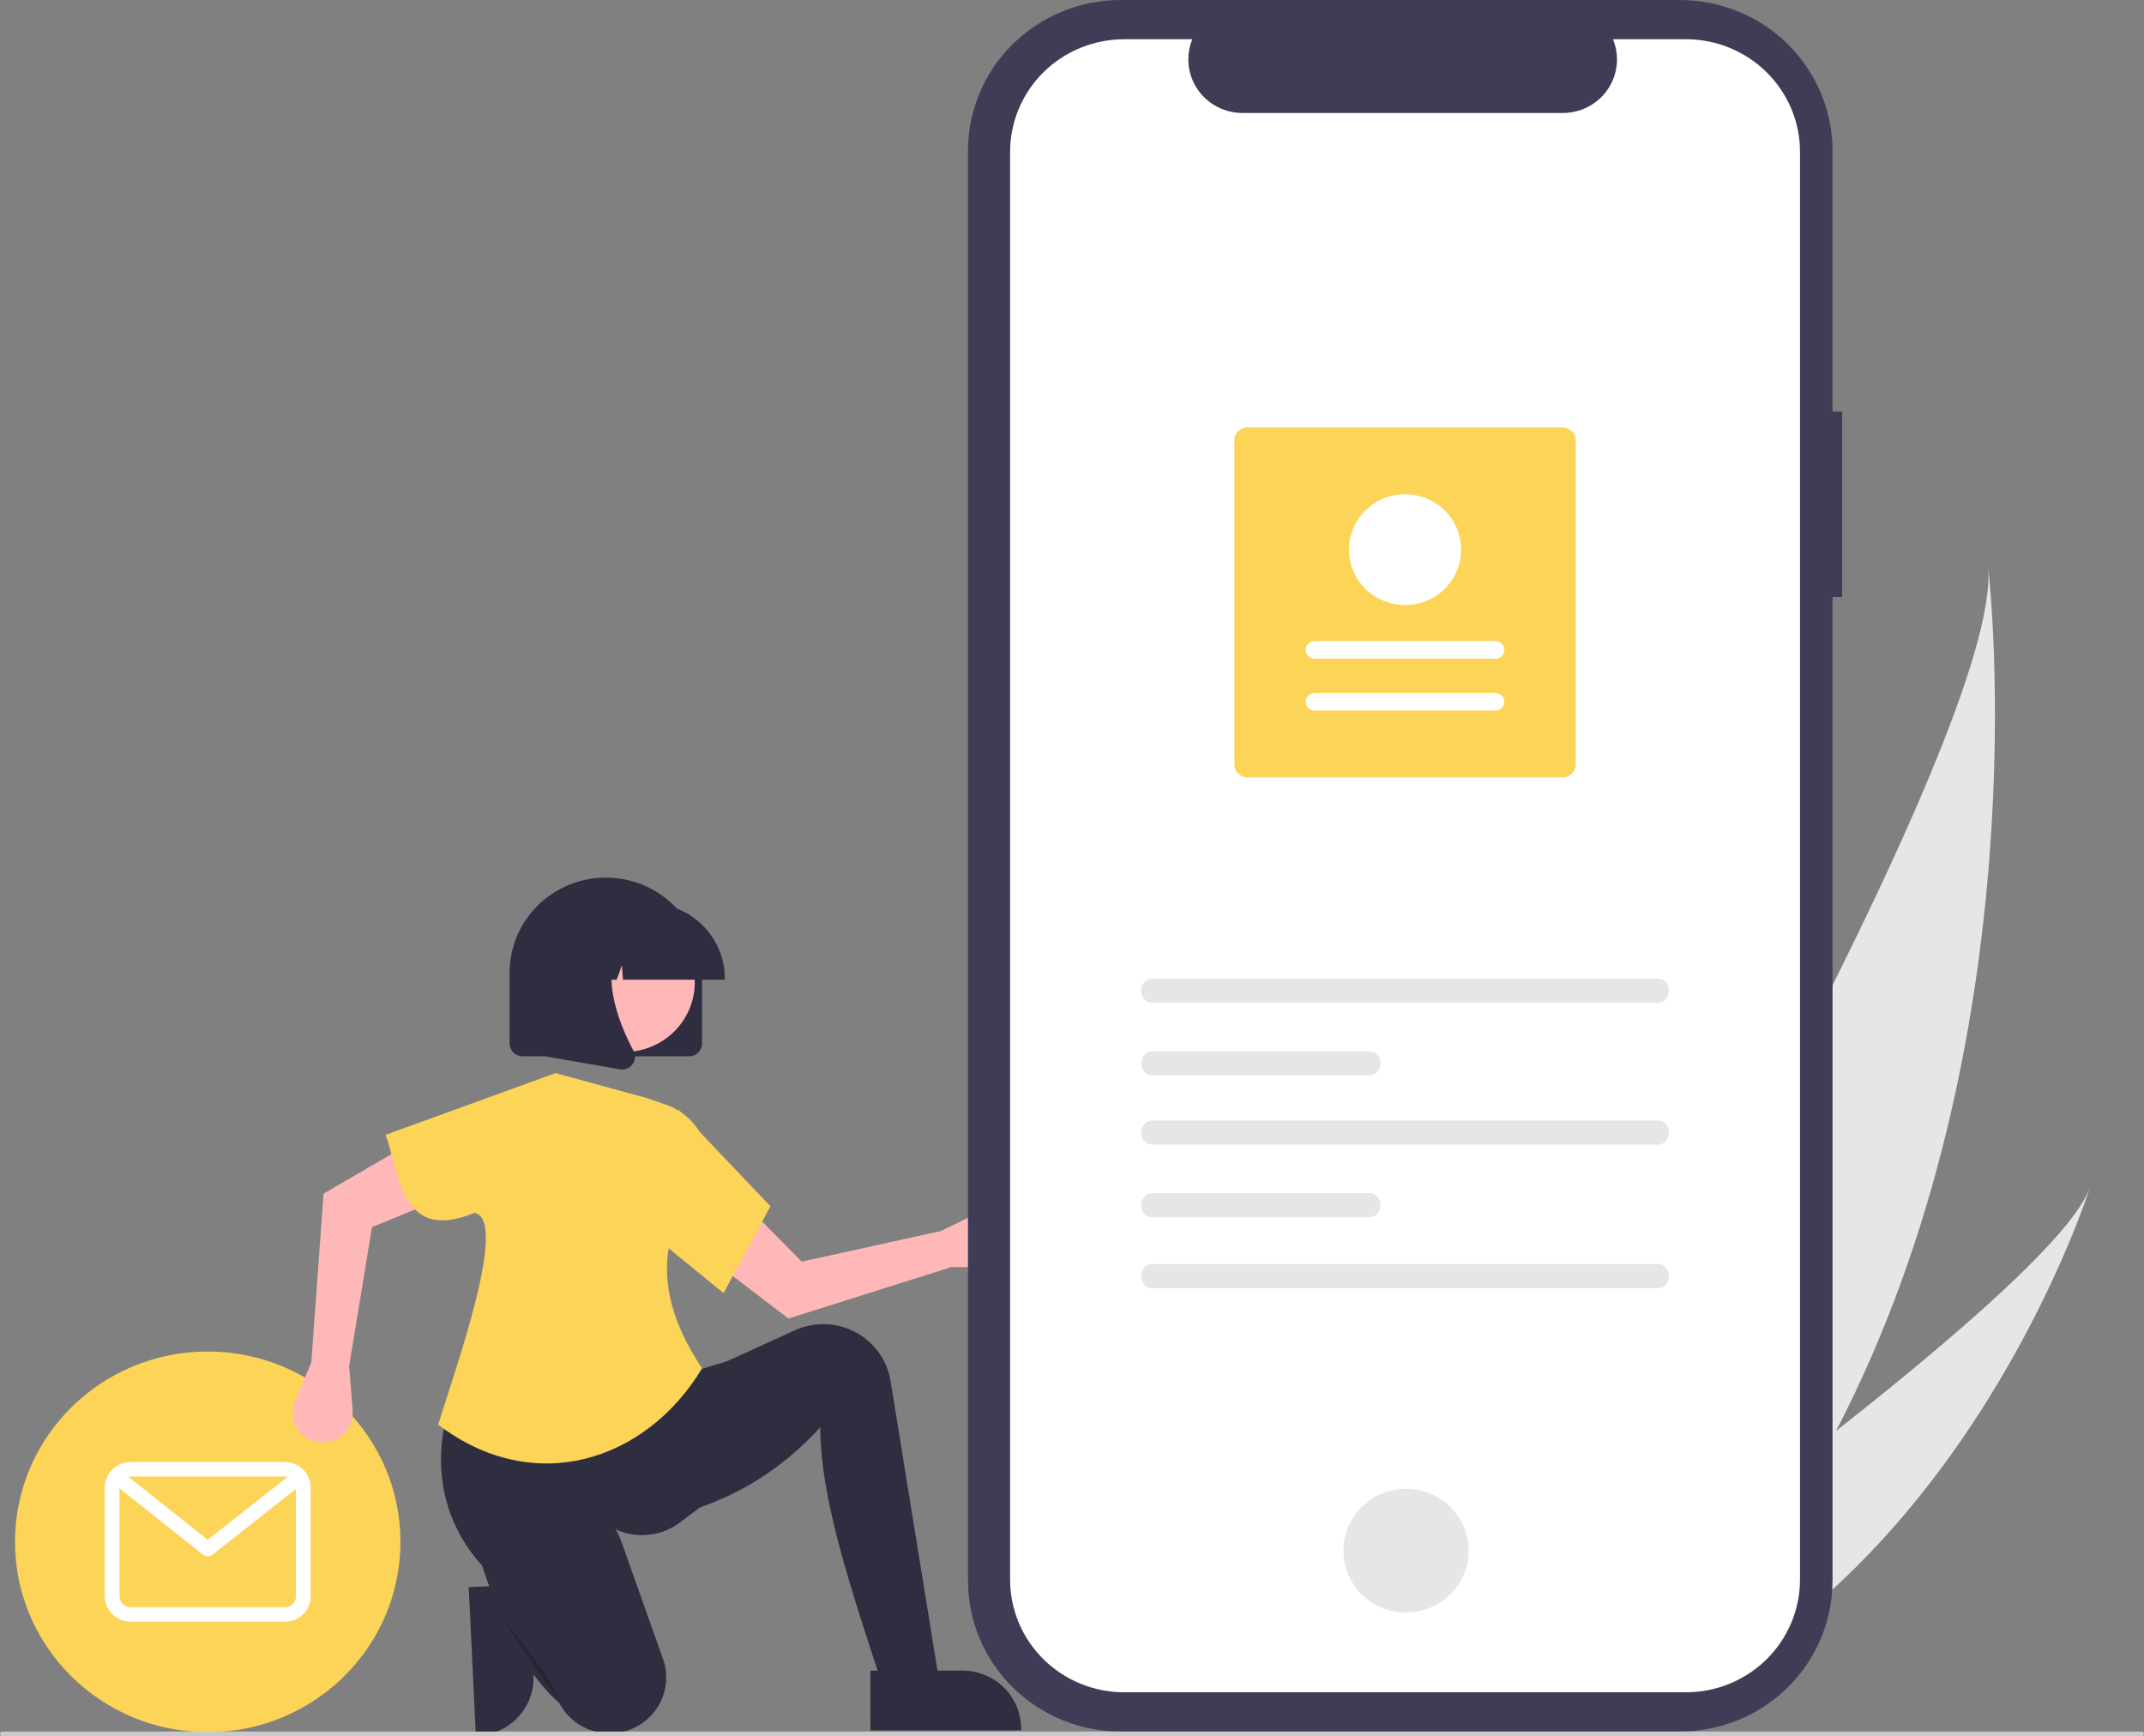 <svg width="431" height="349" viewBox="0 0 431 349" fill="none" xmlns="http://www.w3.org/2000/svg">
<rect x="0" y="0" width="431" height="349" fill="#808080" stroke="none"/>
<g clip-path="url(#clip0_399_19)">
<path d="M106.383 318.452L107.26 336.7L107.26 336.701C107.408 339.785 106.309 342.8 104.205 345.084C102.102 347.369 99.166 348.734 96.043 348.88L95.66 348.898L94.225 319.022L106.383 318.452Z" fill="#2F2E41"/>
<path d="M369.097 287.615C360.296 304.576 349.133 320.978 335.009 335.824C334.696 336.159 334.379 336.486 334.059 336.818L300.596 321.174C300.8 320.838 301.025 320.461 301.266 320.049C315.641 295.762 402.413 147.606 399.671 114.051C399.991 116.819 410.276 208.342 369.097 287.615Z" fill="#E6E6E6"/>
<path d="M341.465 338.842C340.997 339.105 340.517 339.362 340.033 339.611L314.93 327.875C315.281 327.629 315.69 327.339 316.159 327.012C323.85 321.559 346.719 305.198 369.097 287.615C393.145 268.721 416.629 248.418 420.116 238.728C419.408 240.95 397.397 308.499 341.465 338.842Z" fill="#E6E6E6"/>
<path d="M41.758 348.169C63.155 348.169 80.5 331.041 80.5 309.912C80.5 288.783 63.155 271.654 41.758 271.654C20.362 271.654 3.017 288.783 3.017 309.912C3.017 331.041 20.362 348.169 41.758 348.169Z" fill="#FCD458"/>
<path d="M57.277 293.857H26.24C24.869 293.859 23.554 294.398 22.584 295.355C21.614 296.313 21.069 297.611 21.067 298.966V320.858C21.069 322.212 21.614 323.511 22.584 324.468C23.554 325.426 24.869 325.965 26.24 325.966H57.278C58.649 325.965 59.964 325.426 60.934 324.468C61.903 323.511 62.449 322.212 62.45 320.858V298.966C62.449 297.611 61.903 296.313 60.934 295.355C59.964 294.398 58.649 293.859 57.277 293.857ZM57.277 296.776C57.463 296.777 57.647 296.801 57.827 296.847L41.762 309.501L25.792 296.821C25.94 296.791 26.09 296.776 26.24 296.776H57.277ZM57.277 323.047H26.24C25.652 323.047 25.089 322.816 24.673 322.405C24.258 321.995 24.024 321.438 24.023 320.858V299.162L40.833 312.509C41.094 312.717 41.42 312.83 41.756 312.831C42.092 312.831 42.418 312.719 42.681 312.512L59.494 299.267V320.858C59.494 321.438 59.26 321.995 58.844 322.405C58.429 322.816 57.865 323.047 57.277 323.047Z" fill="white"/>
<path d="M191.271 254.677L199.939 254.748C200.816 254.755 201.684 254.573 202.483 254.215C203.282 253.857 203.992 253.331 204.563 252.674C205.135 252.017 205.555 251.244 205.793 250.411C206.031 249.577 206.083 248.702 205.943 247.847C205.794 246.927 205.427 246.054 204.873 245.299C204.319 244.544 203.594 243.928 202.755 243.5C201.916 243.073 200.987 242.845 200.043 242.837C199.099 242.829 198.167 243.039 197.32 243.452L189.145 247.435L161.185 253.592L149.207 241.499L142.326 252.689L158.49 265.022L191.271 254.677Z" fill="#FFB8B8"/>
<path d="M189.646 343.119L179.433 345.059C172.457 323.343 164.899 302.779 164.899 286.873C155.027 297.724 142.784 303.931 128.368 305.881L129.939 281.831L141.724 275.624L159.759 267.404C161.338 266.684 163.042 266.268 164.779 266.178C168.155 266.002 171.478 267.067 174.108 269.166C176.737 271.264 178.488 274.25 179.022 277.547L189.646 343.119Z" fill="#2F2E41"/>
<path d="M140.742 302.971L136.672 306.026C134.921 307.34 132.853 308.179 130.673 308.459C128.493 308.74 126.277 308.453 124.244 307.626C112.585 298.996 104.302 301.542 96.795 314.568C87.79 304.532 85.569 290.038 93.605 275.042L138.189 276.012L147.223 273.297L140.742 302.971Z" fill="#2F2E41"/>
<path d="M125.894 347.914C123.339 348.69 120.59 348.554 118.126 347.529C115.663 346.504 113.644 344.656 112.422 342.309C108.415 338.824 105.034 333.834 102.102 327.767C99.999 323.316 98.192 318.734 96.694 314.05C94.665 307.862 98.058 301.101 104.372 299.25C104.56 299.195 104.75 299.143 104.943 299.094C113.372 296.957 122.028 301.758 124.91 309.867L133.288 333.448C133.783 334.841 133.995 336.316 133.913 337.79C133.83 339.264 133.454 340.708 132.807 342.039C132.159 343.369 131.253 344.561 130.139 345.545C129.025 346.53 127.726 347.288 126.315 347.777C126.176 347.826 126.035 347.871 125.894 347.914Z" fill="#2F2E41"/>
<path opacity="0.2" d="M100.676 325.082C100.676 325.082 110.496 335.943 112.46 342.149L100.676 325.082Z" fill="black"/>
<path d="M62.589 273.823L59.302 281.745C58.969 282.546 58.818 283.41 58.858 284.275C58.898 285.14 59.129 285.987 59.534 286.755C59.939 287.523 60.51 288.194 61.205 288.723C61.9 289.251 62.703 289.623 63.559 289.813C64.48 290.018 65.437 290.006 66.353 289.779C67.268 289.552 68.117 289.115 68.831 288.505C69.544 287.895 70.103 287.128 70.461 286.265C70.82 285.403 70.969 284.469 70.895 283.54L70.187 274.565L74.786 246.643L90.606 240.154L82.641 229.688L65.041 239.926L62.589 273.823Z" fill="#FFB8B8"/>
<path d="M141.135 275.042C129.849 293.763 107.349 301.013 88.078 286.353C91.468 275.354 102.413 244.955 95.342 243.791C80.33 250.008 80.308 235.411 77.5 228.106L111.674 215.693L130.136 220.736L133.921 222.062C136.384 222.925 138.52 224.512 140.042 226.61C141.564 228.708 142.399 231.216 142.435 233.796C134.68 244.86 128.939 256.663 141.135 275.042Z" fill="#FCD458"/>
<path d="M145.455 259.914L131.903 248.859L136.421 223.064L154.883 242.459L145.455 259.914Z" fill="#FCD458"/>
<path d="M370.323 82.706H368.386V30.319C368.386 22.278 365.151 14.566 359.393 8.88C353.635 3.194 345.826 0 337.683 0H225.291C217.148 0 209.338 3.194 203.58 8.88C197.823 14.566 194.588 22.278 194.588 30.319V317.718C194.588 325.759 197.823 333.471 203.58 339.157C209.338 344.843 217.148 348.037 225.291 348.037H337.683C345.826 348.037 353.635 344.843 359.393 339.157C365.151 333.471 368.385 325.759 368.385 317.718V119.996H370.323L370.323 82.706Z" fill="#3F3D56"/>
<path d="M338.922 7.887H324.251C324.926 9.521 325.184 11.293 325.002 13.048C324.819 14.803 324.203 16.488 323.206 17.952C322.21 19.416 320.864 20.616 319.287 21.446C317.71 22.275 315.951 22.709 314.165 22.709H249.777C247.99 22.709 246.231 22.275 244.655 21.446C243.078 20.616 241.732 19.416 240.736 17.952C239.739 16.488 239.123 14.804 238.941 13.049C238.758 11.294 239.016 9.522 239.691 7.889H225.986C219.905 7.889 214.073 10.274 209.772 14.521C205.472 18.767 203.057 24.526 203.057 30.532V317.507C203.057 323.512 205.472 329.272 209.772 333.518C214.073 337.764 219.905 340.15 225.986 340.15H338.918C344.999 340.15 350.831 337.764 355.131 333.518C359.431 329.272 361.847 323.512 361.847 317.507V317.507V30.53C361.847 24.525 359.431 18.766 355.131 14.519C350.831 10.273 344.999 7.887 338.918 7.887H338.922L338.922 7.887Z" fill="white"/>
<path d="M282.648 324.113C289.601 324.113 295.239 318.546 295.239 311.679C295.239 304.812 289.601 299.245 282.648 299.245C275.694 299.245 270.057 304.812 270.057 311.679C270.057 318.546 275.694 324.113 282.648 324.113Z" fill="#E6E6E6"/>
<path d="M231.569 196.692C230.379 196.692 229.41 197.783 229.41 199.125C229.41 200.466 230.379 201.558 231.569 201.558H333.335C334.525 201.558 335.493 200.466 335.493 199.125C335.493 197.783 334.525 196.692 333.335 196.692H231.569Z" fill="#E6E6E6"/>
<path d="M231.569 254.078C230.379 254.078 229.41 255.17 229.41 256.511C229.41 257.853 230.379 258.945 231.569 258.945H333.335C334.525 258.945 335.493 257.853 335.493 256.511C335.493 255.17 334.525 254.078 333.335 254.078H231.569Z" fill="#E6E6E6"/>
<path d="M231.569 211.291C230.379 211.291 229.41 212.382 229.41 213.724C229.41 215.065 230.379 216.157 231.569 216.157H275.359C276.549 216.157 277.518 215.065 277.518 213.724C277.518 212.382 276.549 211.291 275.359 211.291H231.569Z" fill="#E6E6E6"/>
<path d="M231.569 225.206C230.379 225.206 229.41 226.298 229.41 227.639C229.41 228.981 230.379 230.072 231.569 230.072H333.335C334.525 230.072 335.493 228.981 335.493 227.639C335.493 226.298 334.525 225.206 333.335 225.206H231.569Z" fill="#E6E6E6"/>
<path d="M231.569 239.805C230.379 239.805 229.41 240.897 229.41 242.238C229.41 243.58 230.379 244.671 231.569 244.671H275.359C276.549 244.671 277.518 243.579 277.518 242.238C277.518 240.897 276.549 239.805 275.359 239.805H231.569Z" fill="#E6E6E6"/>
<path d="M250.78 85.902H314.129C314.829 85.902 315.5 86.177 315.995 86.666C316.49 87.155 316.768 87.817 316.769 88.508V153.66C316.768 154.351 316.49 155.013 315.995 155.502C315.5 155.99 314.829 156.265 314.129 156.266H250.78C250.08 156.265 249.409 155.99 248.915 155.502C248.42 155.013 248.141 154.351 248.141 153.66V88.508C248.141 87.817 248.42 87.155 248.915 86.666C249.409 86.177 250.08 85.902 250.78 85.902Z" fill="#FCD458"/>
<path d="M300.631 142.831C300.867 142.831 301.1 142.786 301.318 142.697C301.536 142.609 301.734 142.478 301.9 142.314C302.067 142.15 302.2 141.955 302.29 141.74C302.38 141.525 302.427 141.295 302.427 141.062C302.427 140.829 302.381 140.599 302.291 140.384C302.2 140.169 302.068 139.974 301.902 139.809C301.735 139.645 301.537 139.515 301.32 139.426C301.102 139.337 300.869 139.291 300.633 139.291H264.279C264.044 139.291 263.81 139.336 263.592 139.425C263.375 139.514 263.177 139.644 263.01 139.808C262.843 139.972 262.711 140.168 262.62 140.382C262.53 140.597 262.484 140.828 262.483 141.06C262.483 141.293 262.53 141.523 262.62 141.738C262.71 141.953 262.842 142.148 263.009 142.313C263.175 142.477 263.373 142.608 263.591 142.697C263.808 142.785 264.042 142.831 264.277 142.831H300.631Z" fill="white"/>
<path d="M300.631 132.404C301.107 132.404 301.562 132.218 301.899 131.886C302.235 131.554 302.423 131.104 302.423 130.635C302.423 130.165 302.235 129.715 301.899 129.383C301.562 129.052 301.107 128.865 300.631 128.865H264.279C263.804 128.865 263.348 129.051 263.012 129.383C262.676 129.715 262.487 130.165 262.486 130.634C262.486 131.103 262.675 131.553 263.011 131.886C263.346 132.218 263.802 132.404 264.277 132.404H300.631Z" fill="white"/>
<path d="M282.455 99.337C284.686 99.337 286.866 99.99 288.721 101.214C290.576 102.438 292.022 104.178 292.876 106.213C293.73 108.249 293.953 110.488 293.518 112.649C293.083 114.81 292.008 116.795 290.431 118.352C288.853 119.91 286.843 120.971 284.655 121.401C282.467 121.831 280.199 121.61 278.138 120.767C276.077 119.924 274.315 118.496 273.076 116.664C271.836 114.833 271.175 112.679 271.175 110.476C271.178 107.523 272.368 104.691 274.482 102.603C276.597 100.515 279.464 99.34 282.455 99.337Z" fill="white"/>
<path d="M138.533 212.316H105.045C104.357 212.315 103.696 212.045 103.209 211.564C102.722 211.083 102.448 210.431 102.447 209.75V195.497C102.447 190.431 104.485 185.573 108.112 181.991C111.74 178.409 116.659 176.396 121.789 176.396C126.919 176.396 131.838 178.409 135.466 181.991C139.093 185.573 141.131 190.431 141.131 195.497V209.75C141.13 210.431 140.856 211.083 140.369 211.564C139.882 212.045 139.221 212.315 138.533 212.316Z" fill="#2F2E41"/>
<path d="M137.929 204.171C141.685 197.385 139.16 188.876 132.288 185.166C125.416 181.457 116.8 183.951 113.043 190.737C109.287 197.523 111.812 206.032 118.684 209.741C125.556 213.451 134.172 210.957 137.929 204.171Z" fill="#FFB6B6"/>
<path d="M145.706 196.922H125.229L125.019 194.019L123.969 196.922H120.817L120.4 191.168L118.32 196.922H112.219V196.637C112.223 192.631 113.837 188.791 116.705 185.958C119.573 183.126 123.462 181.532 127.519 181.528H130.406C134.462 181.532 138.351 183.126 141.22 185.958C144.088 188.791 145.701 192.631 145.706 196.637V196.922Z" fill="#2F2E41"/>
<path d="M125.062 214.977C124.908 214.977 124.754 214.963 124.602 214.937L109.608 212.324V187.853H126.114L125.705 188.324C120.02 194.872 124.303 205.489 127.362 211.235C127.588 211.656 127.688 212.131 127.652 212.606C127.616 213.081 127.445 213.536 127.159 213.919C126.919 214.247 126.604 214.513 126.239 214.697C125.875 214.881 125.471 214.977 125.062 214.977Z" fill="#2F2E41"/>
<path d="M174.982 335.795L193.481 335.795H193.482C196.609 335.795 199.607 337.021 201.818 339.204C204.029 341.388 205.271 344.349 205.271 347.436V347.814L174.983 347.816L174.982 335.795Z" fill="#2F2E41"/>
<path d="M430.516 349H0.484C0.356 349 0.233 348.95 0.142 348.86C0.051 348.77 0 348.649 0 348.522C0 348.395 0.051 348.273 0.142 348.184C0.233 348.094 0.356 348.044 0.484 348.044H430.516C430.644 348.044 430.767 348.094 430.858 348.184C430.949 348.273 431 348.395 431 348.522C431 348.649 430.949 348.77 430.858 348.86C430.767 348.95 430.644 349 430.516 349Z" fill="#CACACA"/>
</g>
<defs>
<clipPath id="clip0_399_19">
<rect width="431" height="349" fill="white"/>
</clipPath>
</defs>
</svg>
